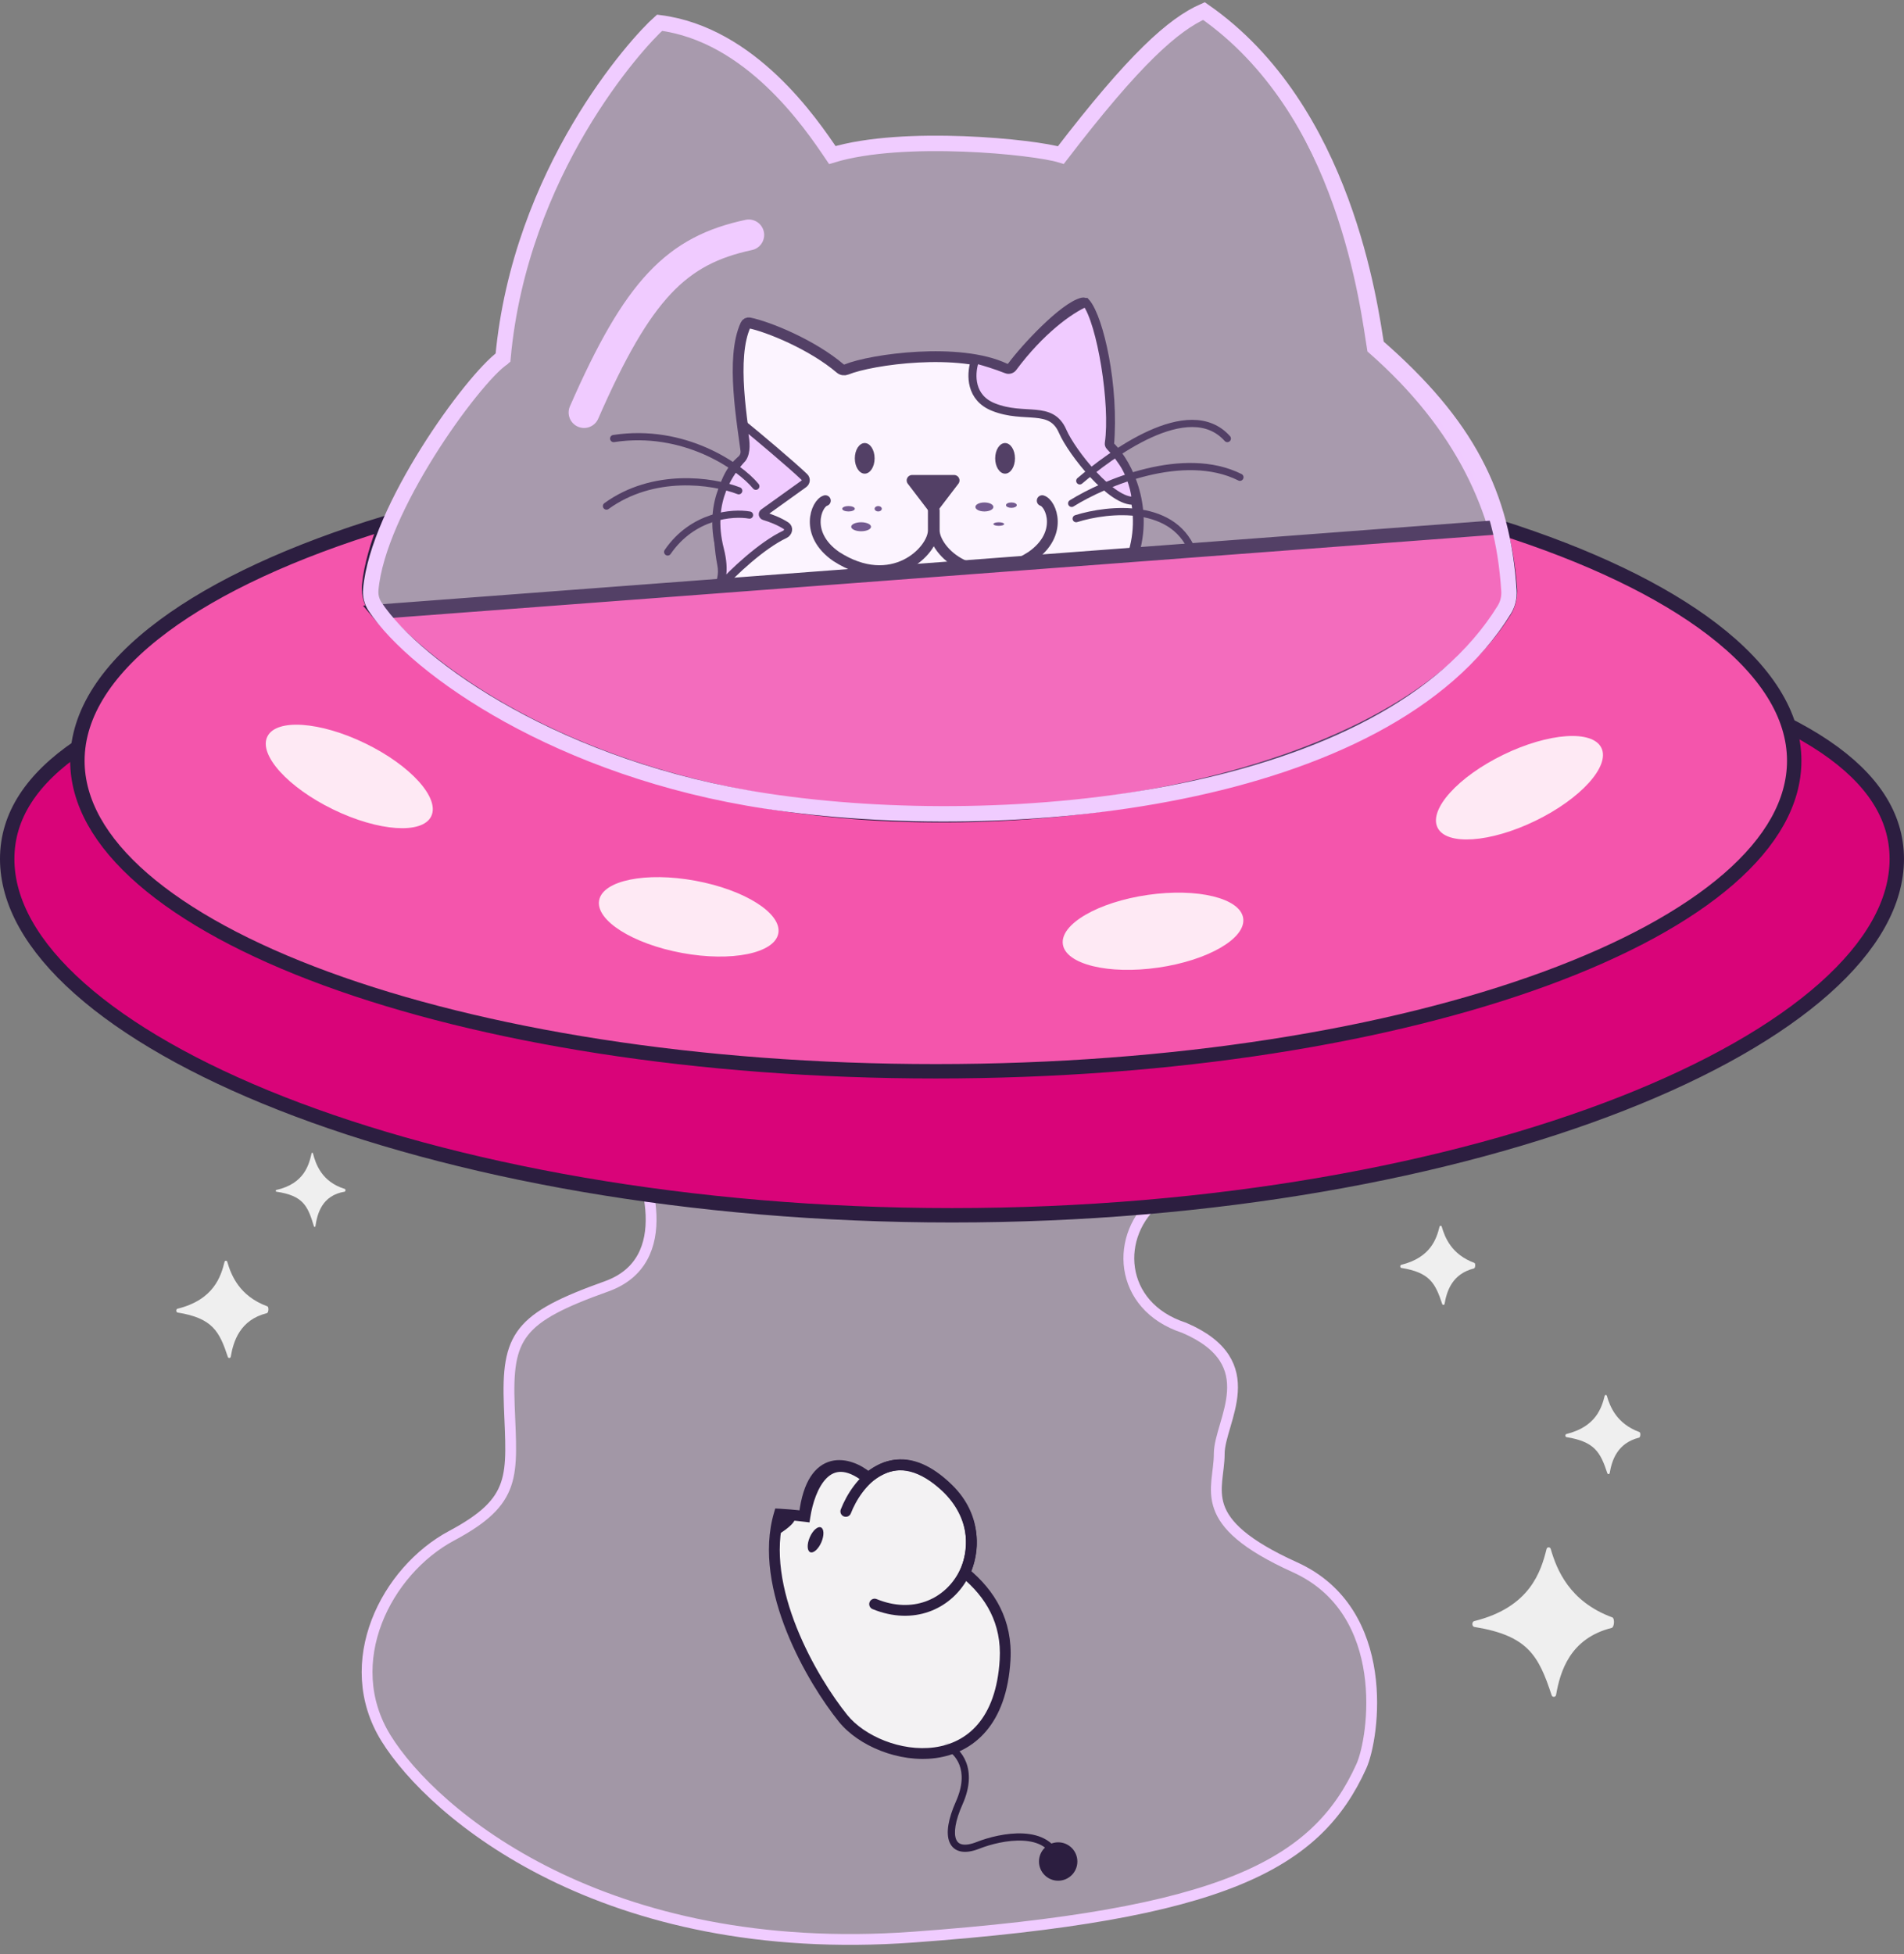 <svg width="345" height="354" viewBox="0 0 345 354" fill="none" xmlns="http://www.w3.org/2000/svg">
<rect x="0" y="0" width="345" height="354" fill="#808080" stroke="none"/>
<path d="M109.891 233.031C122.673 228.466 117.499 212.434 113.315 204.988C148.151 206.945 216.227 212.129 209.836 217.216C201.847 223.575 202.499 236.618 214.564 240.531C229.401 246.89 220.923 257.477 220.923 263.357C220.923 269.879 216.281 275.605 234.618 283.901C252.367 291.93 248.966 314.879 246.684 319.933C238.578 337.881 221.575 346.835 165.488 350.911C109.402 354.987 78.424 328.574 69.945 314.879C61.467 301.183 69.945 284.553 81.847 278.194C93.749 271.836 92.771 267.433 92.282 254.716C91.793 241.999 93.912 238.738 109.891 233.031Z" fill="#F0CCFF" fill-opacity="0.3" stroke="#F0CCFF" stroke-width="1.957"/>
<path d="M343.694 155.596C343.694 163.46 339.166 171.445 330.577 179.068C322.001 186.679 309.521 193.794 293.997 199.896C262.96 212.096 220.001 220.151 172.499 220.151C124.997 220.151 82.039 212.096 51.001 199.896C35.477 193.794 22.997 186.679 14.422 179.068C5.832 171.445 1.304 163.46 1.304 155.596C1.304 147.794 5.766 141.057 14.287 135.282C22.826 129.497 35.28 124.801 50.824 121.124C81.894 113.775 124.9 110.586 172.499 110.586C220.098 110.586 263.105 113.775 294.174 121.124C309.718 124.801 322.172 129.497 330.711 135.282C339.232 141.057 343.694 147.794 343.694 155.596Z" fill="#D90479" stroke="#2C1E40" stroke-width="2.609"/>
<path d="M140.314 146.264C102.954 143.263 77.632 122.35 68.449 111.145C67.564 110.065 67.111 108.71 67.222 107.318C68.582 90.2 85.51 69.449 91.132 65.344C94.225 31.287 115.385 7.759 119.454 4.139C135.944 6.263 146.814 22.509 150.628 28.21L150.705 28.325C163.564 24.376 187.328 26.844 192.048 28.325C205.395 10.72 212.394 4.468 217.928 2C243.482 19.934 247.543 56.251 248.682 63.161C264.912 77.416 271.449 92.56 273.009 107.632C273.156 109.056 272.784 110.489 271.954 111.656C247.482 146.042 188.628 150.145 140.314 146.264Z" fill="#F0CCFF" fill-opacity="0.2" stroke="#F0CCFF" stroke-width="1.957"/>
<path d="M135.668 42.561C122.614 45.358 115.621 52.351 105.831 74.729" stroke="#F0CCFF" stroke-width="5.595" stroke-linecap="round"/>
<path d="M123.749 114.01C107.836 129.01 112.75 138.681 116.337 140.583C124.725 144.23 152.026 147.994 173.229 148.606C194.293 149.214 207.797 146.342 222.553 141.401C229.401 136.184 211.195 118.521 205.434 113.521C204.51 112.271 203.216 107.847 205.434 100.152C208.205 90.695 203.314 82.869 200.868 80.75C201.817 69.844 198.935 57.713 196.678 55.05C196.552 54.901 196.355 54.837 196.166 54.885C192.761 55.736 185.769 63.289 183.468 66.43C183.154 66.859 182.566 67.005 182.086 66.777C173.872 62.875 157.942 65.076 153.393 66.928C153.007 67.085 152.566 67.028 152.249 66.758C147.209 62.458 139.229 59.188 135.777 58.493C135.505 58.438 135.237 58.575 135.121 58.826C132.331 64.832 134.529 76.497 135.325 82.869C129.13 86.456 130.108 98.032 130.923 102.108C131.738 106.184 129.111 108.956 123.749 114.01Z" fill="white" stroke="#2C1E40" stroke-width="1.957"/>
<path d="M105.396 136.936C104.352 131.979 118.26 118.358 126.032 111.728C126.847 113.195 136.143 111.728 139.567 111.728C142.99 111.728 144.295 114.499 138.588 117.597C132.882 120.695 137.936 121.184 144.295 121.673C150.653 122.162 149.675 125.423 144.295 127.706C132.854 132.56 132.229 140.518 130.924 144.594C120.348 142.771 108.313 138.03 105.396 136.936Z" fill="#F0CCFF" stroke="#2C1E40" stroke-width="1.459"/>
<path d="M142.198 96.806C138.033 98.766 132.766 103.727 130.436 106.347C130.436 105.369 131.557 103.902 130.436 99.499C128.154 90.532 132.556 85.152 134.512 83.032C136.141 80.749 133.695 75.532 134.999 77.163C136.879 78.669 143.55 84.283 145.75 86.407C146.136 86.779 146.061 87.36 145.625 87.673L138.353 92.888C138.126 93.051 138.193 93.41 138.461 93.49C139.581 93.822 141.186 94.426 142.446 95.252C143.048 95.647 142.85 96.499 142.198 96.806Z" fill="#F0CCFF" stroke="#2C1E40" stroke-width="1.459" stroke-linecap="round"/>
<path d="M180.001 73.739C175.795 72.056 175.879 67.938 176.556 65.643C176.649 65.327 176.979 65.157 177.297 65.244C178.463 65.561 180.456 66.165 182.378 66.923C182.802 67.091 183.287 66.954 183.559 66.589C188.486 59.962 193.79 56.091 196.794 54.826C199.527 58.362 201.943 73.311 200.916 80.294C200.888 80.483 200.941 80.671 201.069 80.814C201.628 81.438 202.315 82.103 203.477 83.847C205.431 86.782 206.086 91.021 205.597 90.695C201.479 91.176 194.196 81.927 192.555 78.141C190.436 73.25 185.708 76.021 180.001 73.739Z" fill="#F0CCFF" stroke="#2C1E40" stroke-width="1.459"/>
<path d="M177.228 137.162C176.706 141.075 171.119 146.192 169.217 147.877C183.44 151.159 225.122 143.509 227.568 142.042C227.731 137.15 223.921 133.654 221.368 130.641C217.796 126.425 212.602 121.218 208.712 116.956C207.703 115.85 202.912 117.236 202.548 118.688C200.235 127.917 194.14 133.275 189.945 130.641C182.934 126.238 177.88 132.271 177.228 137.162Z" fill="#F0CCFF" stroke="#2C1E40" stroke-width="1.459"/>
<path d="M135.814 93.304C132.771 92.76 125.543 93.337 120.978 99.989" stroke="#2C1E40" stroke-width="1.304" stroke-linecap="round"/>
<path d="M194.184 91.184C200.108 87.489 214.499 81.369 224.673 86.456" stroke="#2C1E40" stroke-width="1.304" stroke-linecap="round"/>
<path d="M194.999 93.956C200.814 92.108 213.227 90.858 216.358 100.641" stroke="#2C1E40" stroke-width="1.304" stroke-linecap="round"/>
<path d="M136.956 88.087C134.021 84.499 123.912 77.489 111.195 79.445" stroke="#2C1E40" stroke-width="1.304" stroke-linecap="round"/>
<path d="M133.858 88.902C129.075 87.054 118.369 85.543 109.891 91.674" stroke="#2C1E40" stroke-width="1.304" stroke-linecap="round"/>
<path d="M195.651 87.108C200.977 82.597 215.379 71.619 222.39 79.445" stroke="#2C1E40" stroke-width="1.304" stroke-linecap="round"/>
<path d="M156.684 85.804C157.675 85.804 158.477 84.563 158.477 83.032C158.477 81.501 157.675 80.26 156.684 80.26C155.693 80.26 154.891 81.501 154.891 83.032C154.891 84.563 155.693 85.804 156.684 85.804Z" fill="#2C1E40"/>
<path d="M182.118 85.804C183.109 85.804 183.911 84.563 183.911 83.032C183.911 81.501 183.109 80.26 182.118 80.26C181.127 80.26 180.325 81.501 180.325 83.032C180.325 84.563 181.127 85.804 182.118 85.804Z" fill="#2C1E40"/>
<path d="M169.117 92.489C169.117 92.76 169.117 93.858 169.117 96.076C169.117 99.826 161.618 107.326 151.509 100.804C145.639 96.728 147.922 91.184 149.552 90.695" stroke="#2C1E40" stroke-width="1.957" stroke-linecap="round"/>
<path d="M169.28 92.489C169.28 92.76 169.28 93.858 169.28 96.076C169.28 99.826 176.78 107.326 186.889 100.804C192.758 96.728 190.476 91.184 188.845 90.695" stroke="#2C1E40" stroke-width="1.957" stroke-linecap="round"/>
<path d="M169.853 92.612C169.461 93.124 168.689 93.124 168.298 92.612L164.486 87.62C163.995 86.977 164.454 86.049 165.264 86.049H172.887C173.697 86.049 174.156 86.977 173.664 87.62L169.853 92.612Z" fill="#2C1E40"/>
<path d="M196.963 118.833C197.049 115.252 200.305 114.278 202.19 114.361C202.726 114.275 204.581 114.241 205.57 113.818C206.806 113.289 214.192 110.948 217.696 112.202C223.982 114.33 223.044 118.774 221.571 122.974C220.319 126.544 217.021 125.549 214.763 124.669C214.145 124.428 213.46 124.689 213.092 125.24C210.597 128.978 207.448 128.05 205.501 126.597C204.915 126.16 204.077 126.145 203.436 126.498C202.461 127.035 201.143 127.342 200 126.437C197.919 124.789 196.856 123.308 196.963 118.833Z" fill="white" stroke="#2C1E40" stroke-width="1.399"/>
<path d="M131.308 113.433C130.949 109.87 127.628 109.148 125.755 109.374C125.213 109.329 123.361 109.438 122.342 109.092C121.069 108.659 113.527 106.89 110.129 108.408C104.024 111.011 105.299 115.37 107.089 119.445C108.61 122.909 111.823 121.664 114.007 120.614C114.604 120.327 115.308 120.535 115.717 121.056C118.491 124.592 121.559 123.425 123.389 121.828C123.94 121.348 124.775 121.269 125.44 121.571C126.454 122.032 127.791 122.237 128.862 121.247C130.811 119.445 131.758 117.888 131.308 113.433Z" fill="white" stroke="#2C1E40" stroke-width="1.399"/>
<path d="M153.749 92.652C154.379 92.652 154.89 92.433 154.89 92.163C154.89 91.892 154.379 91.674 153.749 91.674C153.119 91.674 152.608 91.892 152.608 92.163C152.608 92.433 153.119 92.652 153.749 92.652Z" fill="#554074"/>
<path d="M156.032 96.239C157.023 96.239 157.825 95.874 157.825 95.424C157.825 94.973 157.023 94.608 156.032 94.608C155.041 94.608 154.239 94.973 154.239 95.424C154.239 95.874 155.041 96.239 156.032 96.239Z" fill="#554074"/>
<path d="M159.13 92.652C159.49 92.652 159.782 92.433 159.782 92.163C159.782 91.892 159.49 91.674 159.13 91.674C158.77 91.674 158.478 91.892 158.478 92.163C158.478 92.433 158.77 92.652 159.13 92.652Z" fill="#554074"/>
<path d="M178.369 92.652C179.269 92.652 179.999 92.287 179.999 91.837C179.999 91.386 179.269 91.021 178.369 91.021C177.469 91.021 176.739 91.386 176.739 91.837C176.739 92.287 177.469 92.652 178.369 92.652Z" fill="#554074"/>
<path d="M183.26 91.999C183.8 91.999 184.238 91.781 184.238 91.51C184.238 91.24 183.8 91.021 183.26 91.021C182.72 91.021 182.282 91.24 182.282 91.51C182.282 91.781 182.72 91.999 183.26 91.999Z" fill="#554074"/>
<path d="M180.977 95.26C181.517 95.26 181.955 95.115 181.955 94.934C181.955 94.754 181.517 94.608 180.977 94.608C180.437 94.608 179.999 94.754 179.999 94.934C179.999 95.115 180.437 95.26 180.977 95.26Z" fill="#554074"/>
<path fill-rule="evenodd" clip-rule="evenodd" d="M120.652 135.946C120.652 134.912 121.458 134.066 122.483 133.927C128.15 133.162 132.316 130.544 132.647 127.067C133.09 122.406 126.473 117.964 117.867 117.146C109.261 116.328 101.926 119.444 101.483 124.105C101.13 127.818 105.257 131.392 111.3 133.106C112.184 133.357 112.826 134.144 112.826 135.062V145.151C112.826 146.232 113.702 147.108 114.782 147.108H118.695C119.776 147.108 120.652 146.232 120.652 145.151V135.946Z" fill="#554074"/>
<mask id="mask0_415_3566" style="mask-type:luminance" maskUnits="userSpaceOnUse" x="101" y="117" width="32" height="31">
<path fill-rule="evenodd" clip-rule="evenodd" d="M120.652 135.946C120.652 134.912 121.458 134.066 122.483 133.927C128.15 133.162 132.316 130.544 132.647 127.067C133.09 122.406 126.473 117.964 117.867 117.146C109.261 116.328 101.926 119.444 101.483 124.105C101.13 127.818 105.257 131.392 111.3 133.106C112.184 133.357 112.826 134.144 112.826 135.062V145.151C112.826 146.232 113.702 147.108 114.782 147.108H118.695C119.776 147.108 120.652 146.232 120.652 145.151V135.946Z" fill="#2C1E40"/>
</mask>
<g mask="url(#mask0_415_3566)">
<path d="M130.699 126.882C130.608 127.838 129.974 128.899 128.487 129.882C127.005 130.863 124.848 131.634 122.221 131.989L122.745 135.866C125.785 135.455 128.546 134.535 130.646 133.146C132.741 131.76 134.355 129.773 134.595 127.252L130.699 126.882ZM117.682 119.094C121.725 119.478 125.204 120.709 127.56 122.29C129.988 123.92 130.82 125.605 130.699 126.882L134.595 127.252C134.916 123.868 132.662 121.002 129.741 119.041C126.747 117.031 122.615 115.632 118.052 115.198L117.682 119.094ZM103.431 124.29C103.552 123.014 104.687 121.515 107.379 120.372C109.99 119.263 113.639 118.71 117.682 119.094L118.052 115.198C113.49 114.765 109.168 115.361 105.849 116.77C102.611 118.146 99.857 120.536 99.535 123.92L103.431 124.29ZM111.834 131.224C109.02 130.426 106.769 129.224 105.303 127.902C103.825 126.569 103.334 125.309 103.431 124.29L99.535 123.92C99.279 126.614 100.675 128.998 102.683 130.808C104.703 132.63 107.537 134.072 110.766 134.988L111.834 131.224ZM114.782 145.151V135.062H110.869V145.151H114.782ZM118.695 145.151H114.782V149.064H118.695V145.151ZM118.695 135.946V145.151H122.608V135.946H118.695ZM110.869 145.151C110.869 147.313 112.621 149.064 114.782 149.064V145.151H110.869ZM110.766 134.988C110.811 135.001 110.843 135.026 110.859 135.047C110.867 135.056 110.869 135.062 110.87 135.063C110.87 135.064 110.871 135.064 110.87 135.063C110.87 135.062 110.869 135.061 110.869 135.062H114.782C114.782 133.199 113.49 131.693 111.834 131.224L110.766 134.988ZM118.695 149.064C120.857 149.064 122.608 147.313 122.608 145.151H118.695V149.064ZM122.221 131.989C120.316 132.246 118.695 133.845 118.695 135.946H122.608C122.608 135.944 122.609 135.944 122.608 135.946C122.609 135.945 122.612 135.938 122.623 135.926C122.646 135.9 122.689 135.874 122.745 135.866L122.221 131.989Z" fill="#2C1E40"/>
</g>
<path fill-rule="evenodd" clip-rule="evenodd" d="M211.955 138.155C211.955 137.243 212.589 136.459 213.466 136.204C219.709 134.389 223.959 130.625 223.503 126.83C222.946 122.181 215.536 119.247 206.953 120.277C198.37 121.307 191.864 125.911 192.422 130.56C192.827 133.932 196.836 136.402 202.284 137.111C203.314 137.245 204.129 138.094 204.129 139.133V149.391C204.129 150.471 205.005 151.347 206.086 151.347H209.999C211.079 151.347 211.955 150.471 211.955 149.391V138.155Z" fill="#554074"/>
<mask id="mask1_415_3566" style="mask-type:luminance" maskUnits="userSpaceOnUse" x="192" y="120" width="32" height="32">
<path fill-rule="evenodd" clip-rule="evenodd" d="M211.955 138.155C211.955 137.243 212.589 136.459 213.466 136.204C219.709 134.389 223.959 130.625 223.503 126.83C222.946 122.181 215.536 119.247 206.953 120.277C198.37 121.307 191.864 125.911 192.422 130.56C192.827 133.932 196.836 136.402 202.284 137.111C203.314 137.245 204.129 138.094 204.129 139.133V149.391C204.129 150.471 205.005 151.347 206.086 151.347H209.999C211.079 151.347 211.955 150.471 211.955 149.391V138.155Z" fill="#2C1E40"/>
</mask>
<g mask="url(#mask1_415_3566)">
<path d="M221.561 127.063C221.686 128.104 221.199 129.415 219.672 130.819C218.162 132.208 215.831 133.479 212.919 134.326L214.012 138.083C217.344 137.114 220.259 135.595 222.321 133.699C224.366 131.819 225.776 129.351 225.446 126.597L221.561 127.063ZM207.186 122.22C211.218 121.736 214.88 122.199 217.517 123.243C220.236 124.32 221.408 125.79 221.561 127.063L225.446 126.597C225.041 123.222 222.229 120.9 218.958 119.605C215.605 118.278 211.27 117.789 206.72 118.335L207.186 122.22ZM194.365 130.327C194.212 129.053 195.003 127.348 197.39 125.658C199.706 124.02 203.153 122.704 207.186 122.22L206.72 118.335C202.169 118.881 198.073 120.381 195.129 122.464C192.258 124.497 190.075 127.417 190.48 130.793L194.365 130.327ZM202.536 135.171C200.017 134.843 197.954 134.121 196.529 133.194C195.102 132.266 194.476 131.255 194.365 130.327L190.48 130.793C190.773 133.237 192.354 135.146 194.395 136.474C196.438 137.803 199.103 138.67 202.031 139.051L202.536 135.171ZM206.086 149.391V139.133H202.173V149.391H206.086ZM209.999 149.391H206.086V153.304H209.999V149.391ZM209.999 138.155V149.391H213.912V138.155H209.999ZM202.173 149.391C202.173 151.552 203.925 153.304 206.086 153.304V149.391H202.173ZM202.031 139.051C202.089 139.059 202.133 139.086 202.158 139.113C202.169 139.125 202.173 139.133 202.173 139.134C202.173 139.134 202.173 139.134 202.173 139.133C202.173 139.131 202.173 139.131 202.173 139.133H206.086C206.086 137.019 204.448 135.42 202.536 135.171L202.031 139.051ZM209.999 153.304C212.16 153.304 213.912 151.552 213.912 149.391H209.999V153.304ZM212.919 134.326C211.275 134.804 209.999 136.305 209.999 138.155H213.912C213.912 138.155 213.912 138.155 213.912 138.156C213.911 138.156 213.912 138.157 213.912 138.156C213.912 138.155 213.914 138.15 213.922 138.14C213.938 138.12 213.968 138.096 214.012 138.083L212.919 134.326Z" fill="#2C1E40"/>
</g>
<path d="M271.689 95.499C287.842 100.623 301.017 106.917 310.248 113.972C319.949 121.386 325.107 129.486 325.107 137.815C325.107 145.243 321.009 152.484 313.231 159.232C305.457 165.976 294.131 172.11 280.023 177.287C251.817 187.637 212.765 194.064 169.565 194.064C126.365 194.064 87.312 187.637 59.106 177.287C44.998 172.11 33.673 165.976 25.898 159.232C18.121 152.484 14.023 145.243 14.023 137.815C14.023 129.264 19.46 120.955 29.66 113.386C39.338 106.204 53.12 99.834 69.966 94.715C68.388 98.646 67.251 102.522 66.887 106.004C66.701 107.786 67.297 109.5 68.408 110.824L271.689 95.499ZM271.689 95.499C272.633 98.74 273.261 102.323 273.595 106.474L273.595 106.474C273.716 107.982 273.377 109.513 272.549 110.823C262.849 126.165 241.8 136.664 217.448 142.413C193.028 148.179 164.963 149.25 140.83 145.462C101.214 139.246 77.647 121.849 68.408 110.824L271.689 95.499Z" fill="#F455AC" stroke="#2C1E40" stroke-width="2.61"/>
<path d="M138.932 145.128C101.5 139.459 75.454 121.116 67.977 109.918C67.364 108.998 67.083 107.913 67.18 106.811C68.464 92.265 85.494 68.85 91.141 64.771C94.239 31.022 115.435 7.706 119.511 4.12C136.029 6.225 146.917 22.324 150.738 27.973L150.815 28.087C163.695 24.174 187.499 26.619 192.228 28.087C205.597 10.641 212.608 4.446 218.151 2C243.749 19.772 248.283 55.76 249.424 62.608C265.89 76.915 272.295 89.68 273.419 107.001C273.498 108.211 273.214 109.421 272.577 110.454C251.077 145.324 182.489 151.724 138.932 145.128Z" fill="#F0CCFF" fill-opacity="0.2" stroke="#F0CCFF" stroke-width="2.797"/>
<path d="M60.38 146.639C68.581 150.624 76.53 151.175 78.136 147.87C79.742 144.566 74.396 138.656 66.196 134.671C57.995 130.686 50.046 130.135 48.44 133.44C46.834 136.744 52.18 142.654 60.38 146.639Z" fill="white" fill-opacity="0.87"/>
<path d="M123.589 172.633C132.555 174.285 140.363 172.695 141.029 169.081C141.695 165.468 134.966 161.199 125.999 159.547C117.033 157.895 109.225 159.485 108.559 163.099C107.893 166.712 114.622 170.981 123.589 172.633Z" fill="white" fill-opacity="0.87"/>
<path d="M278.229 148.682C270.029 152.666 262.079 153.218 260.474 149.913C258.868 146.609 264.214 140.699 272.414 136.714C280.614 132.729 288.564 132.178 290.17 135.483C291.776 138.787 286.43 144.697 278.229 148.682Z" fill="white" fill-opacity="0.87"/>
<path d="M209.875 175.283C200.851 176.585 193.111 174.692 192.586 171.056C192.061 167.419 198.951 163.416 207.975 162.114C216.999 160.812 224.739 162.704 225.264 166.341C225.789 169.977 218.899 173.981 209.875 175.283Z" fill="white" fill-opacity="0.87"/>
<path d="M62.499 215.385C58.266 214.085 57.194 210.823 56.703 208.916C56.669 208.785 56.487 208.786 56.457 208.918C56 210.919 55.184 214.411 50.072 215.563C49.923 215.597 49.929 215.854 50.08 215.877C54.939 216.601 55.763 218.426 56.89 222.172C56.93 222.307 57.128 222.295 57.149 222.156C57.485 219.9 58.309 216.554 62.462 215.873C62.62 215.847 62.652 215.432 62.499 215.385Z" fill="white" fill-opacity="0.87"/>
<path d="M48.44 236.642C43.369 234.78 41.879 230.989 41.179 228.575C41.105 228.32 40.753 228.323 40.688 228.58C40.03 231.203 38.76 235.444 32.162 237.079C31.862 237.153 31.875 237.719 32.181 237.768C38.498 238.785 39.749 241.158 41.288 245.819C41.375 246.081 41.762 246.051 41.809 245.779C42.296 242.971 43.471 239.11 48.362 237.881C48.675 237.802 48.743 236.753 48.44 236.642Z" fill="white" fill-opacity="0.87"/>
<path d="M267.146 228.77C263.021 227.255 261.808 224.171 261.239 222.207C261.179 221.999 260.892 222.002 260.84 222.212C260.304 224.345 259.271 227.796 253.903 229.125C253.659 229.186 253.67 229.646 253.918 229.686C259.057 230.514 260.076 232.444 261.328 236.236C261.398 236.45 261.713 236.425 261.752 236.203C262.148 233.919 263.104 230.778 267.083 229.778C267.337 229.714 267.393 228.861 267.146 228.77Z" fill="white" fill-opacity="0.87"/>
<path d="M297.066 259.422C292.941 257.907 291.728 254.823 291.159 252.859C291.099 252.651 290.812 252.654 290.76 252.864C290.224 254.997 289.191 258.448 283.823 259.778C283.579 259.838 283.59 260.298 283.838 260.338C288.977 261.166 289.996 263.096 291.248 266.888C291.318 267.102 291.633 267.077 291.671 266.855C292.068 264.571 293.024 261.43 297.003 260.43C297.257 260.366 297.313 259.513 297.066 259.422Z" fill="white" fill-opacity="0.87"/>
<path d="M292.151 292.995C284.355 290.131 282.064 284.305 280.988 280.593C280.874 280.201 280.333 280.205 280.234 280.601C279.222 284.634 277.27 291.154 267.126 293.666C266.665 293.78 266.686 294.649 267.155 294.725C276.866 296.289 278.791 299.937 281.156 307.102C281.289 307.506 281.885 307.459 281.957 307.04C282.706 302.724 284.512 296.788 292.031 294.899C292.512 294.778 292.617 293.166 292.151 292.995Z" fill="white" fill-opacity="0.87"/>
<path d="M171.962 315.756C171.636 315.603 171.247 315.743 171.094 316.069C170.94 316.394 171.08 316.783 171.406 316.936L171.962 315.756ZM188.26 337.216C188.26 339.137 189.817 340.694 191.738 340.694C193.659 340.694 195.216 339.137 195.216 337.216C195.216 335.295 193.659 333.737 191.738 333.737C189.817 333.737 188.26 335.295 188.26 337.216ZM171.406 316.936C172.189 317.305 173.277 318.218 173.854 319.74C174.423 321.244 174.521 323.414 173.208 326.352L174.399 326.884C175.825 323.691 175.787 321.161 175.074 319.278C174.368 317.415 173.027 316.257 171.962 315.756L171.406 316.936ZM173.208 326.352C172.508 327.919 172.053 329.34 171.851 330.568C171.652 331.785 171.693 332.872 172.053 333.726C172.43 334.619 173.139 335.209 174.119 335.4C175.056 335.583 176.188 335.392 177.467 334.888L176.988 333.674C175.821 334.135 174.96 334.235 174.368 334.12C173.82 334.013 173.465 333.716 173.255 333.219C173.028 332.682 172.959 331.874 173.139 330.779C173.317 329.693 173.729 328.382 174.399 326.884L173.208 326.352ZM177.467 334.888C179.481 334.092 182.588 333.292 185.361 333.44C186.743 333.514 187.998 333.821 188.991 334.44C189.968 335.049 190.728 335.979 191.109 337.386L192.368 337.045C191.901 335.322 190.939 334.117 189.681 333.333C188.44 332.56 186.948 332.219 185.431 332.138C182.405 331.976 179.104 332.839 176.988 333.674L177.467 334.888Z" fill="#2C1E40"/>
<path fill-rule="evenodd" clip-rule="evenodd" d="M145.859 274.699C146.654 269.548 149.831 261.91 157.173 267.76C157.216 267.729 157.261 267.697 157.306 267.664C159.642 265.991 164.489 262.518 171.847 269.716C177.228 274.98 176.39 281.447 174.833 284.917C179.459 288.707 182.517 293.817 182.119 300.694C180.814 323.194 159.396 319.492 152.771 311.292C147.282 304.498 137.282 287.585 141.195 274.281C142.17 274.33 143.799 274.452 145.859 274.699Z" fill="white" fill-opacity="0.87"/>
<path d="M157.173 267.76L156.564 268.525L157.141 268.985L157.742 268.556L157.173 267.76ZM145.859 274.699L145.742 275.67L146.681 275.783L146.825 274.848L145.859 274.699ZM174.833 284.917L173.94 284.516L173.634 285.199L174.213 285.674L174.833 284.917ZM141.195 274.281L141.244 273.304L140.474 273.266L140.256 274.005L141.195 274.281ZM157.783 266.994C155.85 265.455 154.072 264.705 152.438 264.674C150.775 264.642 149.419 265.356 148.367 266.415C146.33 268.464 145.298 271.921 144.892 274.549L146.825 274.848C147.215 272.326 148.169 269.389 149.754 267.794C150.514 267.03 151.379 266.61 152.4 266.63C153.452 266.65 154.825 267.139 156.564 268.525L157.783 266.994ZM156.736 266.869C156.691 266.902 156.647 266.933 156.605 266.963L157.742 268.556C157.786 268.524 157.831 268.492 157.876 268.46L156.736 266.869ZM172.531 269.017C168.715 265.283 165.403 264.184 162.622 264.388C159.895 264.588 157.897 266.037 156.736 266.869L157.876 268.46C159.051 267.618 160.645 266.494 162.765 266.339C164.831 266.188 167.622 266.951 171.163 270.415L172.531 269.017ZM175.725 285.317C177.389 281.61 178.299 274.66 172.531 269.017L171.163 270.415C176.157 275.301 175.391 281.284 173.94 284.516L175.725 285.317ZM183.095 300.751C183.516 293.496 180.266 288.104 175.453 284.16L174.213 285.674C178.652 289.311 181.519 294.138 181.142 300.637L183.095 300.751ZM152.01 311.907C155.545 316.282 162.899 319.381 169.572 318.475C172.947 318.016 176.186 316.528 178.659 313.63C181.126 310.739 182.76 306.529 183.095 300.751L181.142 300.637C180.825 306.109 179.293 309.874 177.17 312.36C175.054 314.84 172.279 316.133 169.309 316.536C163.29 317.353 156.622 314.502 153.532 310.677L152.01 311.907ZM140.256 274.005C138.209 280.966 139.819 288.769 142.549 295.592C145.287 302.435 149.213 308.445 152.01 311.907L153.532 310.677C150.84 307.346 147.021 301.503 144.365 294.865C141.701 288.206 140.268 280.901 142.133 274.557L140.256 274.005ZM145.975 273.727C143.894 273.478 142.243 273.354 141.244 273.304L141.146 275.258C142.098 275.306 143.704 275.426 145.742 275.67L145.975 273.727Z" fill="#2C1E40"/>
<path d="M153.26 273.792C155.217 268.738 161.477 260.683 170.869 268.901C182.608 279.173 172.499 296.292 158.477 290.586" stroke="#2C1E40" stroke-width="1.957" stroke-linecap="round"/>
<path d="M141.195 277.868V273.955C141.684 273.955 142.891 274.118 143.804 274.77C144.717 275.423 142.445 277.107 141.195 277.868Z" fill="#2C1E40"/>
<path d="M146.808 281.18C147.387 281.43 148.29 280.627 148.826 279.387C149.361 278.147 149.326 276.94 148.748 276.69C148.169 276.44 147.266 277.243 146.73 278.483C146.195 279.723 146.23 280.93 146.808 281.18Z" fill="#2C1E40"/>
<path d="M157.173 267.553C153.958 264.852 147.175 262.905 145.76 274.281" stroke="#2C1E40" stroke-width="1.957" stroke-linecap="round"/>
</svg>
